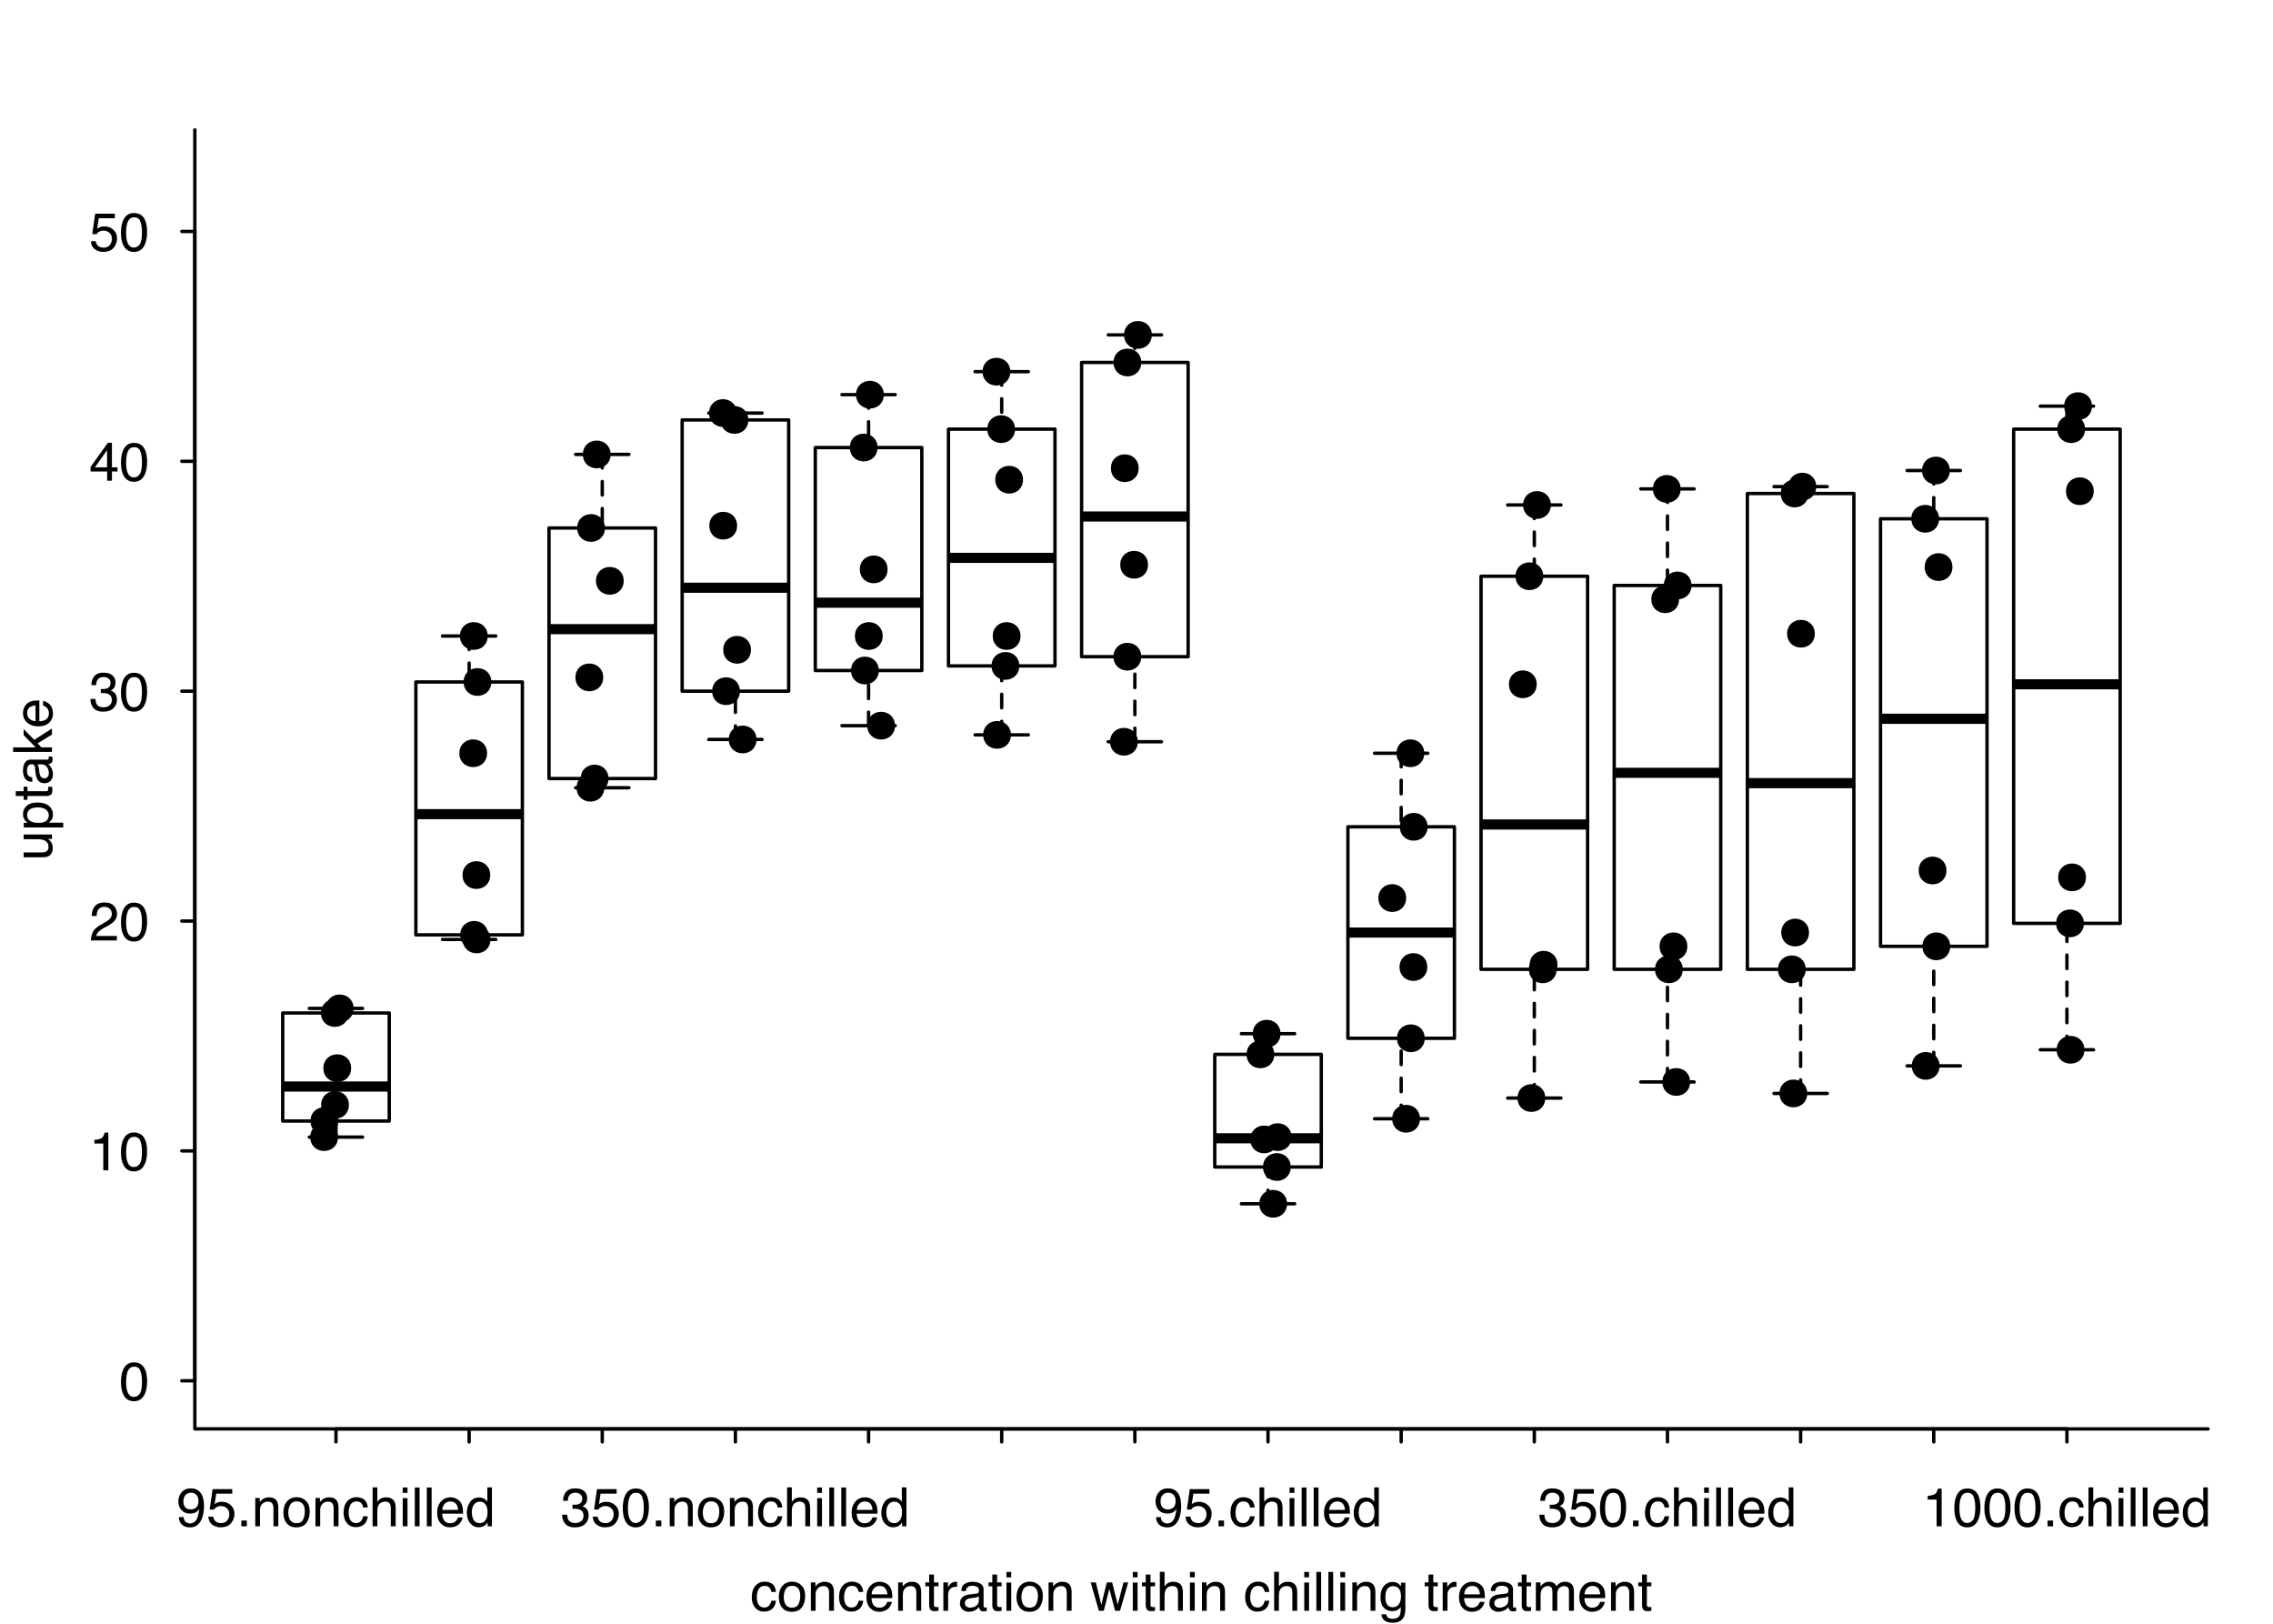 <svg xmlns="http://www.w3.org/2000/svg" xmlns:xlink="http://www.w3.org/1999/xlink" width="672" height="480" viewBox="0 0 504 360"><defs><symbol overflow="visible" id="glyph0-0"><path d="M.39 0v-8.61h6.83V0zm5.75-1.078V-7.53H1.47v6.452z"/></symbol><symbol overflow="visible" id="glyph0-1"><path d="M1.594-2.03c.03.585.254.983.672 1.202.218.125.46.187.734.187.5 0 .926-.208 1.28-.626.353-.425.61-1.28.767-2.562-.242.367-.53.625-.875.78-.344.15-.72.22-1.125.22-.805 0-1.445-.25-1.922-.75-.47-.508-.703-1.16-.703-1.953 0-.76.234-1.427.703-2 .47-.583 1.156-.876 2.063-.876 1.218 0 2.062.554 2.53 1.656.25.605.376 1.36.376 2.266 0 1.03-.153 1.945-.453 2.734C5.13-.426 4.26.234 3.03.234 2.22.234 1.6.02 1.173-.406c-.43-.438-.64-.977-.64-1.625zm1.593-1.72a1.81 1.81 0 0 0 1.157-.406c.343-.282.515-.766.515-1.453 0-.613-.157-1.07-.47-1.374-.312-.3-.71-.454-1.187-.454-.512 0-.918.172-1.22.516-.303.344-.452.81-.452 1.39 0 .544.13.977.392 1.298.27.324.69.484 1.266.484z"/></symbol><symbol overflow="visible" id="glyph0-2"><path d="M1.484-2.14c.07.605.352 1.023.844 1.25.25.117.535.17.86.17.624 0 1.085-.194 1.39-.593.3-.394.453-.835.453-1.328 0-.583-.182-1.036-.546-1.36a1.85 1.85 0 0 0-1.28-.484c-.368 0-.68.074-.938.218-.262.137-.48.329-.657.58l-.923-.048.64-4.516h4.36v1.016H2.126l-.36 2.328c.196-.145.383-.254.563-.328a2.887 2.887 0 0 1 1.078-.188c.77 0 1.422.25 1.953.75.538.492.812 1.117.812 1.875 0 .793-.25 1.496-.75 2.11C4.93-.083 4.148.22 3.078.22a3.02 3.02 0 0 1-1.812-.58C.742-.74.453-1.335.39-2.14z"/></symbol><symbol overflow="visible" id="glyph0-3"><path d="M1.03-1.28h1.22V0H1.03z"/></symbol><symbol overflow="visible" id="glyph0-4"><path d="M.78-6.28h1v.89c.29-.364.603-.626.94-.782.33-.164.702-.25 1.108-.25.883 0 1.485.313 1.797.938.176.343.266.828.266 1.453V0H4.814v-3.953c0-.383-.06-.692-.172-.922-.187-.395-.527-.594-1.015-.594-.25 0-.453.03-.61.08a1.577 1.577 0 0 0-.765.515 1.52 1.52 0 0 0-.344.64c-.054.22-.078.54-.078.954V0H.78zm2.47-.142z"/></symbol><symbol overflow="visible" id="glyph0-5"><path d="M3.266-.688c.695 0 1.175-.257 1.437-.78.258-.532.39-1.118.39-1.766 0-.594-.093-1.07-.28-1.438-.305-.57-.813-.86-1.532-.86-.647 0-1.116.247-1.405.735-.293.492-.438 1.086-.438 1.78 0 .67.145 1.228.438 1.673.29.438.754.657 1.39.657zm.046-5.765c.8 0 1.477.273 2.032.812.562.53.843 1.324.843 2.374 0 1.012-.246 1.852-.734 2.516-.492.656-1.25.984-2.28.984-.868 0-1.556-.29-2.064-.875C.597-1.235.343-2.02.343-3c0-1.05.265-1.89.797-2.516.54-.625 1.266-.937 2.173-.937zm-.046.03z"/></symbol><symbol overflow="visible" id="glyph0-6"><path d="M3.188-6.453c.707 0 1.28.172 1.718.516.446.343.72.933.813 1.765H4.687c-.063-.383-.204-.703-.422-.953-.22-.258-.58-.39-1.079-.39-.667 0-1.148.327-1.437.984-.188.428-.28.952-.28 1.577s.128 1.156.39 1.594c.27.43.69.64 1.265.64.438 0 .78-.132 1.03-.405.26-.27.44-.633.532-1.094H5.72c-.118.837-.407 1.447-.876 1.83-.47.386-1.07.578-1.797.578-.824 0-1.48-.3-1.97-.907-.49-.6-.733-1.35-.733-2.25 0-1.1.265-1.956.797-2.56.54-.615 1.223-.923 2.048-.923zm-.157.03z"/></symbol><symbol overflow="visible" id="glyph0-7"><path d="M.78-8.64H1.83v3.218c.25-.32.473-.547.672-.672.344-.218.77-.328 1.28-.328.908 0 1.52.32 1.845.953.176.345.266.825.266 1.44V0H4.814v-3.953c0-.457-.063-.797-.188-1.016-.188-.343-.547-.514-1.078-.514-.438 0-.836.152-1.188.453-.356.303-.532.87-.532 1.702V0H.78z"/></symbol><symbol overflow="visible" id="glyph0-8"><path d="M.78-6.25h1.064V0H.78zm0-2.36h1.064v1.204H.78z"/></symbol><symbol overflow="visible" id="glyph0-9"><path d="M.797-8.61H1.86V0H.796z"/></symbol><symbol overflow="visible" id="glyph0-10"><path d="M3.39-6.422c.446 0 .88.106 1.297.313.415.212.735.48.954.813.208.324.348.695.423 1.11.062.292.093.757.093 1.39h-4.61c.02.637.173 1.15.454 1.53.28.388.72.58 1.313.58.55 0 .988-.18 1.312-.547.188-.207.32-.454.406-.735h1.032c-.023.232-.11.486-.265.767A3.15 3.15 0 0 1 5.28-.5 2.46 2.46 0 0 1 4.08.125c-.25.063-.54.094-.86.094-.78 0-1.445-.282-1.984-.845-.543-.57-.812-1.367-.812-2.39 0-1.008.27-1.83.812-2.454.55-.632 1.27-.952 2.157-.952zm1.672 2.78c-.042-.456-.14-.82-.296-1.092-.282-.508-.762-.766-1.438-.766-.492 0-.902.18-1.234.53-.324.345-.496.79-.516 1.33zm-1.78-2.78z"/></symbol><symbol overflow="visible" id="glyph0-11"><path d="M1.438-3.063c0 .668.14 1.23.42 1.688.29.45.75.672 1.376.672.49 0 .89-.207 1.204-.625.32-.414.484-1.02.484-1.813 0-.79-.168-1.376-.5-1.75-.324-.383-.72-.58-1.188-.58-.53 0-.964.204-1.296.61-.336.407-.5 1.008-.5 1.798zM3.03-6.39c.478 0 .88.105 1.204.312.188.117.4.32.64.61v-3.173h1.017V0H4.94v-.875c-.243.387-.532.668-.875.844-.336.163-.72.25-1.157.25-.7 0-1.304-.29-1.812-.876C.582-1.25.328-2.03.328-3c0-.914.234-1.707.703-2.375.47-.676 1.134-1.016 2-1.016z"/></symbol><symbol overflow="visible" id="glyph0-12"><path d="M3.125.234c-1 0-1.727-.27-2.172-.812-.45-.55-.672-1.22-.672-2h1.11c.04.543.14.937.298 1.187.28.437.773.656 1.484.656.562 0 1.008-.145 1.344-.438.332-.3.5-.687.5-1.156 0-.57-.18-.973-.532-1.203-.355-.24-.843-.36-1.468-.36-.075 0-.15.007-.22.015H2.58v-.938c.113.024.207.032.28.032h.236c.394 0 .72-.064.97-.19.444-.218.67-.608.67-1.17 0-.415-.152-.735-.453-.954a1.64 1.64 0 0 0-1.03-.343c-.7 0-1.184.234-1.453.703-.15.25-.23.617-.25 1.093H.5c0-.626.125-1.157.375-1.594.426-.782 1.18-1.172 2.266-1.172.852 0 1.516.195 1.985.578.47.375.703.93.703 1.656 0 .512-.137.93-.406 1.25-.18.2-.402.356-.672.47.438.124.78.358 1.03.702s.376.766.376 1.266c0 .804-.265 1.46-.797 1.968-.524.5-1.266.75-2.235.75z"/></symbol><symbol overflow="visible" id="glyph0-13"><path d="M3.25-8.39c1.082 0 1.867.45 2.36 1.343.374.688.562 1.637.562 2.844 0 1.137-.172 2.078-.516 2.828C5.164-.3 4.36.235 3.234.235c-1 0-1.75-.438-2.25-1.313C.578-1.816.374-2.8.374-4.03c0-.947.126-1.767.376-2.454.457-1.27 1.29-1.907 2.5-1.907zM3.234-.735c.55 0 .99-.24 1.313-.72.32-.487.484-1.394.484-2.718 0-.945-.12-1.726-.358-2.344-.23-.613-.684-.92-1.36-.92-.624-.002-1.085.29-1.374.873-.282.586-.422 1.446-.422 2.58 0 .854.093 1.542.28 2.06.282.794.76 1.19 1.438 1.19z"/></symbol><symbol overflow="visible" id="glyph0-14"><path d="M1.156-5.938v-.812c.758-.07 1.285-.195 1.578-.375.3-.176.532-.586.688-1.234h.828V0H3.125v-5.938z"/></symbol><symbol overflow="visible" id="glyph0-15"><path d="M.375 0c.04-.72.19-1.344.453-1.875.258-.54.766-1.03 1.516-1.47L3.47-4c.5-.29.85-.54 1.06-.75.322-.32.486-.69.486-1.11 0-.488-.153-.874-.454-1.156-.292-.29-.68-.437-1.156-.437-.73 0-1.23.273-1.5.812-.156.304-.242.71-.25 1.218H.578c.008-.726.145-1.32.406-1.78.457-.814 1.266-1.22 2.422-1.22.957 0 1.656.262 2.094.78.445.525.672 1.103.672 1.736 0 .668-.234 1.242-.703 1.718-.275.282-.763.622-1.47 1.016l-.813.438a5.12 5.12 0 0 0-.89.61c-.4.335-.65.71-.75 1.124H6.14v1z"/></symbol><symbol overflow="visible" id="glyph0-16"><path d="M3.97-2.97v-3.81L1.28-2.97zM3.983 0v-2.047H.313v-1.03l3.843-5.345h.89v5.453h1.235v.923H5.048V0z"/></symbol><symbol overflow="visible" id="glyph0-17"><path d="M.984-8.03h1.063v1.75h1v.858h-1v4.11c0 .218.078.367.234.437.072.043.208.063.408.063h.156a1.59 1.59 0 0 1 .203-.016V0a2.21 2.21 0 0 1-.375.063c-.125.02-.266.03-.422.03-.492 0-.824-.124-1-.374-.18-.25-.266-.58-.266-.986v-4.156H.14v-.86h.844z"/></symbol><symbol overflow="visible" id="glyph0-18"><path d="M.797-6.28h1.015v1.093c.07-.22.27-.477.594-.782.32-.3.692-.452 1.11-.452.02 0 .05.008.093.016.05 0 .132.008.25.015v1.11c-.063-.01-.122-.017-.172-.017h-.172c-.532 0-.946.172-1.235.516a1.77 1.77 0 0 0-.42 1.17V0H.796z"/></symbol><symbol overflow="visible" id="glyph0-19"><path d="M1.578-1.672c0 .305.11.543.328.72.227.18.492.264.797.264.375 0 .735-.082 1.078-.25.595-.29.892-.757.892-1.406v-.844a2.78 2.78 0 0 1-.516.204c-.2.054-.398.09-.593.11l-.626.077c-.386.055-.68.137-.874.25-.325.18-.485.47-.485.875zM4.14-3.797c.24-.03.4-.133.485-.312.04-.093.063-.226.063-.406 0-.35-.133-.61-.39-.765-.25-.165-.61-.25-1.08-.25-.554 0-.945.147-1.17.436-.138.168-.228.414-.267.735H.798c.02-.77.27-1.304.75-1.61.488-.3 1.05-.452 1.687-.452.74 0 1.336.14 1.797.422.458.28.69.72.69 1.313v3.61c0 .104.018.194.06.264.052.063.15.094.298.094h.14c.063-.007.13-.018.204-.03v.78c-.168.04-.297.068-.39.08-.087.02-.2.03-.345.03-.367 0-.625-.132-.78-.39-.095-.133-.157-.328-.188-.578-.22.28-.532.527-.94.734A2.805 2.805 0 0 1 2.47.22c-.587 0-1.064-.18-1.44-.532C.665-.664.485-1.11.485-1.643c0-.58.18-1.034.547-1.358.365-.32.837-.52 1.423-.594zm-.874-2.625z"/></symbol><symbol overflow="visible" id="glyph0-21"><path d="M1.266-6.28L2.47-1.33 3.686-6.28h1.188L6.11-1.36l1.28-4.92H8.44L6.625 0H5.53L4.25-4.86 3.016 0H1.922L.11-6.28z"/></symbol><symbol overflow="visible" id="glyph0-22"><path d="M2.984-6.39c.5 0 .93.12 1.297.36.197.147.4.35.61.608v-.797h.97v5.704c0 .8-.118 1.43-.344 1.89-.438.853-1.266 1.282-2.485 1.282-.678 0-1.245-.152-1.702-.453-.46-.305-.72-.777-.78-1.422h1.077c.05.282.148.5.297.657.238.227.613.344 1.125.344.812 0 1.344-.288 1.594-.858.145-.336.212-.93.204-1.797a2.03 2.03 0 0 1-.766.72C3.785 0 3.395.077 2.906.077c-.68 0-1.273-.238-1.78-.72C.612-1.128.358-1.93.358-3.046c0-1.05.253-1.867.765-2.453.52-.594 1.14-.89 1.86-.89zM4.89-3.173c0-.77-.163-1.344-.484-1.72a1.544 1.544 0 0 0-1.218-.56c-.75 0-1.262.35-1.532 1.046-.148.367-.218.85-.218 1.453 0 .71.14 1.25.42 1.625.29.367.68.547 1.173.547.76 0 1.29-.345 1.595-1.032.176-.383.266-.836.266-1.36zm-1.78-3.25z"/></symbol><symbol overflow="visible" id="glyph0-23"><path d="M.78-6.28h1.032v.89c.25-.3.477-.524.688-.673.344-.238.738-.36 1.188-.36.5 0 .898.126 1.203.376.165.137.32.344.47.625.226-.344.5-.594.812-.75.32-.164.68-.25 1.078-.25.844 0 1.414.31 1.72.922.163.324.25.766.25 1.328V0H8.124v-4.36c0-.413-.105-.702-.313-.86a1.248 1.248 0 0 0-.765-.233c-.418 0-.777.14-1.078.422-.294.272-.44.73-.44 1.374V0H4.454v-4.094c0-.426-.055-.738-.156-.937-.156-.29-.453-.44-.89-.44-.4 0-.762.157-1.095.47-.324.305-.484.86-.484 1.672V0H.78z"/></symbol><symbol overflow="visible" id="glyph1-0"><path d="M0-.39h-8.61v-6.83H0zm-1.078-5.75H-7.53v4.67h6.452z"/></symbol><symbol overflow="visible" id="glyph1-1"><path d="M-6.28-1.828h4.17c.325 0 .587-.05.782-.156.375-.188.562-.536.562-1.047 0-.728-.328-1.228-.984-1.5-.352-.146-.832-.22-1.438-.22H-6.28v-1.047H0v.984h-.922c.242.137.438.305.594.5.332.407.5.9.5 1.47 0 .898-.3 1.507-.906 1.827-.313.18-.74.266-1.282.266H-6.28zm-.142-1.453z"/></symbol><symbol overflow="visible" id="glyph1-2"><path d="M-.703-3.422c0-.488-.207-.894-.625-1.22-.414-.33-1.03-.5-1.844-.5-.5 0-.93.076-1.297.22-.686.274-1.03.774-1.03 1.5 0 .73.367 1.23 1.094 1.5.386.15.883.22 1.484.22.492 0 .902-.07 1.235-.22.656-.27.984-.77.984-1.5zM-6.25-.687V-1.72h.828c-.28-.206-.5-.436-.656-.686-.227-.352-.344-.77-.344-1.25 0-.72.274-1.32.813-1.813.544-.5 1.32-.75 2.33-.75 1.374 0 2.354.36 2.936 1.08.375.45.563.976.563 1.577 0 .47-.107.868-.314 1.188-.125.188-.328.398-.61.625H2.5v1.063z"/></symbol><symbol overflow="visible" id="glyph1-3"><path d="M-8.03-.984v-1.063h1.75v-1h.858v1h4.11c.218 0 .367-.078.437-.234.043-.072.063-.208.063-.408v-.156a1.59 1.59 0 0 1-.016-.203H0c.03.117.05.242.063.375.02.125.03.266.03.422 0 .492-.124.824-.374 1-.25.18-.58.266-.986.266h-4.156v.843h-.86v-.844z"/></symbol><symbol overflow="visible" id="glyph1-4"><path d="M-1.672-1.578c.305 0 .543-.11.72-.328a1.24 1.24 0 0 0 .264-.797c0-.375-.082-.735-.25-1.078-.29-.595-.757-.892-1.406-.892h-.844c.075.137.14.31.204.516.054.2.09.398.11.593l.077.626c.055.386.137.68.25.874.18.325.47.485.875.485zM-3.797-4.14c-.03-.24-.133-.4-.312-.485a1.077 1.077 0 0 0-.406-.063c-.35 0-.61.133-.765.39-.165.25-.25.61-.25 1.08 0 .554.147.945.436 1.17.168.138.414.228.735.267v.983c-.77-.02-1.304-.27-1.61-.75-.3-.488-.452-1.05-.452-1.687 0-.74.14-1.336.422-1.797.28-.458.72-.69 1.313-.69h3.61c.104 0 .194-.018.264-.06.063-.052.094-.15.094-.298v-.14c-.007-.063-.018-.13-.03-.204h.78c.04.168.068.297.08.39.02.087.03.2.03.345 0 .367-.132.625-.39.78-.133.095-.328.157-.578.188.28.22.527.532.734.94.207.397.313.835.313 1.31 0 .587-.18 1.064-.532 1.44-.352.366-.797.546-1.33.546-.58 0-1.034-.18-1.358-.547-.32-.365-.52-.837-.594-1.423zm-2.625.874z"/></symbol><symbol overflow="visible" id="glyph1-5"><path d="M-8.61-.75v-1.016h5L-6.28-4.47v-1.343l2.358 2.39L0-5.952v1.344l-3.172 1.954.813.89H0V-.75z"/></symbol><symbol overflow="visible" id="glyph1-6"><path d="M-6.422-3.39c0-.446.106-.88.313-1.297.212-.415.48-.735.813-.954a3.036 3.036 0 0 1 1.11-.423c.292-.062.757-.093 1.39-.093v4.61c.637-.02 1.15-.173 1.53-.454.388-.28.58-.72.58-1.313 0-.55-.18-.988-.547-1.312a1.904 1.904 0 0 0-.735-.406v-1.032c.232.023.486.11.767.265.28.156.516.328.703.516.313.323.52.725.625 1.202.063.25.094.54.094.86 0 .78-.282 1.445-.845 1.984-.57.543-1.367.812-2.39.812-1.008 0-1.83-.27-2.454-.812-.632-.55-.952-1.27-.952-2.157zm2.78-1.672c-.456.042-.82.14-1.092.296-.508.282-.766.762-.766 1.438 0 .492.18.902.53 1.234.345.324.79.496 1.33.516zm-2.78 1.78z"/></symbol></defs><g id="surface36"><path fill="#fff" d="M0 0h504v360H0z"/><path d="M62.688 240.898h23.617" fill="none" stroke-width="2.25" stroke-linejoin="round" stroke="#000" stroke-miterlimit="10"/><path d="M74.496 252.113v-3.57M74.496 223.574v1.016" fill="none" stroke-width=".75" stroke-linecap="round" stroke-linejoin="round" stroke="#000" stroke-dasharray="3,3" stroke-miterlimit="10"/><path d="M68.59 252.113h11.808M68.59 223.574h11.808M62.688 248.543h23.617V224.59H62.687v23.953" fill="none" stroke-width=".75" stroke-linecap="round" stroke-linejoin="round" stroke="#000" stroke-miterlimit="10"/><path d="M92.21 180.508h23.618" fill="none" stroke-width="2.25" stroke-linejoin="round" stroke="#000" stroke-miterlimit="10"/><path d="M104.02 208.285v-1.02M104.02 141.012v10.19" fill="none" stroke-width=".75" stroke-linecap="round" stroke-linejoin="round" stroke="#000" stroke-dasharray="3,3" stroke-miterlimit="10"/><path d="M98.113 208.285h11.81M98.113 141.012h11.81M92.21 207.266h23.618v-56.063H92.21v56.063" fill="none" stroke-width=".75" stroke-linecap="round" stroke-linejoin="round" stroke="#000" stroke-miterlimit="10"/><path d="M121.734 139.484h23.618" fill="none" stroke-width="2.25" stroke-linejoin="round" stroke="#000" stroke-miterlimit="10"/><path d="M133.543 174.648v-2.04M133.543 100.75v16.31" fill="none" stroke-width=".75" stroke-linecap="round" stroke-linejoin="round" stroke="#000" stroke-dasharray="3,3" stroke-miterlimit="10"/><path d="M127.637 174.648h11.812M127.637 100.75h11.812M121.734 172.61h23.618v-55.55h-23.618v55.55" fill="none" stroke-width=".75" stroke-linecap="round" stroke-linejoin="round" stroke="#000" stroke-miterlimit="10"/><path d="M151.258 130.31h23.617" fill="none" stroke-width="2.25" stroke-linejoin="round" stroke="#000" stroke-miterlimit="10"/><path d="M163.066 163.945v-10.703M163.066 91.578v1.527" fill="none" stroke-width=".75" stroke-linecap="round" stroke-linejoin="round" stroke="#000" stroke-dasharray="3,3" stroke-miterlimit="10"/><path d="M157.16 163.945h11.813M157.16 91.578h11.813M151.258 153.242h23.617V93.105h-23.617v60.137" fill="none" stroke-width=".75" stroke-linecap="round" stroke-linejoin="round" stroke="#000" stroke-miterlimit="10"/><path d="M180.78 133.62H204.4" fill="none" stroke-width="2.25" stroke-linejoin="round" stroke="#000" stroke-miterlimit="10"/><path d="M192.59 160.887v-12.23M192.59 87.5v11.723" fill="none" stroke-width=".75" stroke-linecap="round" stroke-linejoin="round" stroke="#000" stroke-dasharray="3,3" stroke-miterlimit="10"/><path d="M186.688 160.887h11.808M186.688 87.5h11.808M180.78 148.656H204.4V99.223H180.78v49.433" fill="none" stroke-width=".75" stroke-linecap="round" stroke-linejoin="round" stroke="#000" stroke-miterlimit="10"/><path d="M210.305 123.684h23.617" fill="none" stroke-width="2.25" stroke-linejoin="round" stroke="#000" stroke-miterlimit="10"/><path d="M222.113 162.926v-15.29M222.113 82.402v12.743" fill="none" stroke-width=".75" stroke-linecap="round" stroke-linejoin="round" stroke="#000" stroke-dasharray="3,3" stroke-miterlimit="10"/><path d="M216.21 162.926h11.81M216.21 82.402h11.81M210.305 147.637h23.617V95.145h-23.617v52.492" fill="none" stroke-width=".75" stroke-linecap="round" stroke-linejoin="round" stroke="#000" stroke-miterlimit="10"/><path d="M239.828 114.512h23.62" fill="none" stroke-width="2.25" stroke-linejoin="round" stroke="#000" stroke-miterlimit="10"/><path d="M251.637 164.453v-18.855M251.637 74.25v6.113" fill="none" stroke-width=".75" stroke-linecap="round" stroke-linejoin="round" stroke="#000" stroke-dasharray="3,3" stroke-miterlimit="10"/><path d="M245.734 164.453h11.81M245.734 74.25h11.81M239.828 145.598h23.62V80.363h-23.62v65.235" fill="none" stroke-width=".75" stroke-linecap="round" stroke-linejoin="round" stroke="#000" stroke-miterlimit="10"/><path d="M269.352 252.367h23.62" fill="none" stroke-width="2.25" stroke-linejoin="round" stroke="#000" stroke-miterlimit="10"/><path d="M281.16 266.89v-8.152M281.16 229.18v4.586" fill="none" stroke-width=".75" stroke-linecap="round" stroke-linejoin="round" stroke="#000" stroke-dasharray="3,3" stroke-miterlimit="10"/><path d="M275.258 266.89h11.808M275.258 229.18h11.808M269.352 258.738h23.62v-24.972h-23.62v24.972" fill="none" stroke-width=".75" stroke-linecap="round" stroke-linejoin="round" stroke="#000" stroke-miterlimit="10"/><path d="M298.875 206.754h23.62" fill="none" stroke-width="2.25" stroke-linejoin="round" stroke="#000" stroke-miterlimit="10"/><path d="M310.688 248.035V230.2M310.688 167.004v16.31" fill="none" stroke-width=".75" stroke-linecap="round" stroke-linejoin="round" stroke="#000" stroke-dasharray="3,3" stroke-miterlimit="10"/><path d="M304.78 248.035h11.81M304.78 167.004h11.81M298.875 230.2h23.62v-46.887h-23.62V230.2" fill="none" stroke-width=".75" stroke-linecap="round" stroke-linejoin="round" stroke="#000" stroke-miterlimit="10"/><path d="M328.398 182.8h23.622" fill="none" stroke-width="2.25" stroke-linejoin="round" stroke="#000" stroke-miterlimit="10"/><path d="M340.21 243.45v-28.54M340.21 111.96v15.802" fill="none" stroke-width=".75" stroke-linecap="round" stroke-linejoin="round" stroke="#000" stroke-dasharray="3,3" stroke-miterlimit="10"/><path d="M334.305 243.45h11.808M334.305 111.96h11.808M328.398 214.91h23.622v-87.148h-23.622v87.148" fill="none" stroke-width=".75" stroke-linecap="round" stroke-linejoin="round" stroke="#000" stroke-miterlimit="10"/><path d="M357.922 171.336h23.62" fill="none" stroke-width="2.25" stroke-linejoin="round" stroke="#000" stroke-miterlimit="10"/><path d="M369.734 239.88v-24.97M369.734 108.395V129.8" fill="none" stroke-width=".75" stroke-linecap="round" stroke-linejoin="round" stroke="#000" stroke-dasharray="3,3" stroke-miterlimit="10"/><path d="M363.828 239.88h11.81M363.828 108.395h11.81M357.922 214.91h23.62V129.8h-23.62v85.11" fill="none" stroke-width=".75" stroke-linecap="round" stroke-linejoin="round" stroke="#000" stroke-miterlimit="10"/><path d="M387.45 173.63h23.616" fill="none" stroke-width="2.25" stroke-linejoin="round" stroke="#000" stroke-miterlimit="10"/><path d="M399.258 242.43v-27.52M399.258 107.887v1.527" fill="none" stroke-width=".75" stroke-linecap="round" stroke-linejoin="round" stroke="#000" stroke-dasharray="3,3" stroke-miterlimit="10"/><path d="M393.352 242.43h11.808M393.352 107.887h11.808M387.45 214.91h23.616V109.414H387.45V214.91" fill="none" stroke-width=".75" stroke-linecap="round" stroke-linejoin="round" stroke="#000" stroke-miterlimit="10"/><path d="M416.973 159.36h23.617" fill="none" stroke-width="2.25" stroke-linejoin="round" stroke="#000" stroke-miterlimit="10"/><path d="M428.78 236.313v-26.5M428.78 104.316v10.704" fill="none" stroke-width=".75" stroke-linecap="round" stroke-linejoin="round" stroke="#000" stroke-dasharray="3,3" stroke-miterlimit="10"/><path d="M422.875 236.313h11.813M422.875 104.316h11.813M416.973 209.813h23.617V115.02h-23.617v94.793" fill="none" stroke-width=".75" stroke-linecap="round" stroke-linejoin="round" stroke="#000" stroke-miterlimit="10"/><path d="M446.496 151.715h23.617" fill="none" stroke-width="2.25" stroke-linejoin="round" stroke="#000" stroke-miterlimit="10"/><path d="M458.305 232.746v-28.03M458.305 90.047v5.098" fill="none" stroke-width=".75" stroke-linecap="round" stroke-linejoin="round" stroke="#000" stroke-dasharray="3,3" stroke-miterlimit="10"/><path d="M452.398 232.746h11.813M452.398 90.047h11.813M446.496 204.715h23.617V95.145h-23.617v109.57M74.496 316.8h383.81M74.496 316.8v2.88M104.02 316.8v2.88M133.543 316.8v2.88M163.066 316.8v2.88M192.59 316.8v2.88M222.113 316.8v2.88M251.637 316.8v2.88M281.16 316.8v2.88M310.688 316.8v2.88M340.21 316.8v2.88M369.734 316.8v2.88M399.258 316.8v2.88M428.78 316.8v2.88M458.305 316.8v2.88" fill="none" stroke-width=".75" stroke-linecap="round" stroke-linejoin="round" stroke="#000" stroke-miterlimit="10"/><use xlink:href="#glyph0-1" x="39.137" y="338.398"/><use xlink:href="#glyph0-2" x="45.811" y="338.398"/><use xlink:href="#glyph0-3" x="52.484" y="338.398"/><use xlink:href="#glyph0-4" x="55.818" y="338.398"/><use xlink:href="#glyph0-5" x="62.492" y="338.398"/><use xlink:href="#glyph0-4" x="69.166" y="338.398"/><use xlink:href="#glyph0-6" x="75.84" y="338.398"/><use xlink:href="#glyph0-7" x="81.84" y="338.398"/><use xlink:href="#glyph0-8" x="88.514" y="338.398"/><use xlink:href="#glyph0-9" x="91.18" y="338.398"/><use xlink:href="#glyph0-9" x="93.846" y="338.398"/><use xlink:href="#glyph0-10" x="96.512" y="338.398"/><use xlink:href="#glyph0-11" x="103.186" y="338.398"/><use xlink:href="#glyph0-12" x="124.367" y="338.398"/><use xlink:href="#glyph0-2" x="131.041" y="338.398"/><use xlink:href="#glyph0-13" x="137.715" y="338.398"/><use xlink:href="#glyph0-3" x="144.389" y="338.398"/><use xlink:href="#glyph0-4" x="147.723" y="338.398"/><use xlink:href="#glyph0-5" x="154.396" y="338.398"/><use xlink:href="#glyph0-4" x="161.07" y="338.398"/><use xlink:href="#glyph0-6" x="167.744" y="338.398"/><use xlink:href="#glyph0-7" x="173.744" y="338.398"/><use xlink:href="#glyph0-8" x="180.418" y="338.398"/><use xlink:href="#glyph0-9" x="183.084" y="338.398"/><use xlink:href="#glyph0-9" x="185.75" y="338.398"/><use xlink:href="#glyph0-10" x="188.416" y="338.398"/><use xlink:href="#glyph0-11" x="195.09" y="338.398"/><use xlink:href="#glyph0-1" x="255.809" y="338.398"/><use xlink:href="#glyph0-2" x="262.482" y="338.398"/><use xlink:href="#glyph0-3" x="269.156" y="338.398"/><use xlink:href="#glyph0-6" x="272.49" y="338.398"/><use xlink:href="#glyph0-7" x="278.49" y="338.398"/><use xlink:href="#glyph0-8" x="285.164" y="338.398"/><use xlink:href="#glyph0-9" x="287.83" y="338.398"/><use xlink:href="#glyph0-9" x="290.496" y="338.398"/><use xlink:href="#glyph0-10" x="293.162" y="338.398"/><use xlink:href="#glyph0-11" x="299.836" y="338.398"/><use xlink:href="#glyph0-12" x="341.047" y="338.398"/><use xlink:href="#glyph0-2" x="347.721" y="338.398"/><use xlink:href="#glyph0-13" x="354.395" y="338.398"/><use xlink:href="#glyph0-3" x="361.068" y="338.398"/><use xlink:href="#glyph0-6" x="364.402" y="338.398"/><use xlink:href="#glyph0-7" x="370.402" y="338.398"/><use xlink:href="#glyph0-8" x="377.076" y="338.398"/><use xlink:href="#glyph0-9" x="379.742" y="338.398"/><use xlink:href="#glyph0-9" x="382.408" y="338.398"/><use xlink:href="#glyph0-10" x="385.074" y="338.398"/><use xlink:href="#glyph0-11" x="391.748" y="338.398"/><use xlink:href="#glyph0-14" x="426.281" y="338.398"/><use xlink:href="#glyph0-13" x="432.955" y="338.398"/><use xlink:href="#glyph0-13" x="439.629" y="338.398"/><use xlink:href="#glyph0-13" x="446.303" y="338.398"/><use xlink:href="#glyph0-3" x="452.977" y="338.398"/><use xlink:href="#glyph0-6" x="456.311" y="338.398"/><use xlink:href="#glyph0-7" x="462.311" y="338.398"/><use xlink:href="#glyph0-8" x="468.984" y="338.398"/><use xlink:href="#glyph0-9" x="471.65" y="338.398"/><use xlink:href="#glyph0-9" x="474.316" y="338.398"/><use xlink:href="#glyph0-10" x="476.982" y="338.398"/><use xlink:href="#glyph0-11" x="483.656" y="338.398"/><path d="M43.2 306.133V51.316M43.2 306.133h-2.88M43.2 255.168h-2.88M43.2 204.207h-2.88M43.2 153.242h-2.88M43.2 102.277h-2.88M43.2 51.316h-2.88" fill="none" stroke-width=".75" stroke-linecap="round" stroke-linejoin="round" stroke="#000" stroke-miterlimit="10"/><use xlink:href="#glyph0-13" x="26.449" y="310.438"/><use xlink:href="#glyph0-14" x="19.773" y="259.473"/><use xlink:href="#glyph0-13" x="26.447" y="259.473"/><use xlink:href="#glyph0-15" x="19.773" y="208.512"/><use xlink:href="#glyph0-13" x="26.447" y="208.512"/><use xlink:href="#glyph0-12" x="19.773" y="157.547"/><use xlink:href="#glyph0-13" x="26.447" y="157.547"/><use xlink:href="#glyph0-16" x="19.773" y="106.582"/><use xlink:href="#glyph0-13" x="26.447" y="106.582"/><use xlink:href="#glyph0-2" x="19.773" y="55.621"/><use xlink:href="#glyph0-13" x="26.447" y="55.621"/><use xlink:href="#glyph0-6" x="166.348" y="357.121"/><use xlink:href="#glyph0-5" x="172.348" y="357.121"/><use xlink:href="#glyph0-4" x="179.021" y="357.121"/><use xlink:href="#glyph0-6" x="185.695" y="357.121"/><use xlink:href="#glyph0-10" x="191.695" y="357.121"/><use xlink:href="#glyph0-4" x="198.369" y="357.121"/><use xlink:href="#glyph0-17" x="205.043" y="357.121"/><use xlink:href="#glyph0-18" x="208.377" y="357.121"/><use xlink:href="#glyph0-19" x="212.373" y="357.121"/><use xlink:href="#glyph0-17" x="219.047" y="357.121"/><use xlink:href="#glyph0-8" x="222.381" y="357.121"/><use xlink:href="#glyph0-5" x="225.047" y="357.121"/><use xlink:href="#glyph0-4" x="231.721" y="357.121"/><use xlink:href="#glyph0-20" x="238.395" y="357.121"/><use xlink:href="#glyph0-21" x="241.729" y="357.121"/><use xlink:href="#glyph0-8" x="250.395" y="357.121"/><use xlink:href="#glyph0-17" x="253.061" y="357.121"/><use xlink:href="#glyph0-7" x="256.395" y="357.121"/><use xlink:href="#glyph0-8" x="263.068" y="357.121"/><use xlink:href="#glyph0-4" x="265.734" y="357.121"/><use xlink:href="#glyph0-20" x="272.408" y="357.121"/><use xlink:href="#glyph0-6" x="275.742" y="357.121"/><use xlink:href="#glyph0-7" x="281.742" y="357.121"/><use xlink:href="#glyph0-8" x="288.416" y="357.121"/><use xlink:href="#glyph0-9" x="291.082" y="357.121"/><use xlink:href="#glyph0-9" x="293.748" y="357.121"/><use xlink:href="#glyph0-8" x="296.414" y="357.121"/><use xlink:href="#glyph0-4" x="299.08" y="357.121"/><use xlink:href="#glyph0-22" x="305.754" y="357.121"/><use xlink:href="#glyph0-20" x="312.428" y="357.121"/><use xlink:href="#glyph0-17" x="315.762" y="357.121"/><use xlink:href="#glyph0-18" x="319.096" y="357.121"/><use xlink:href="#glyph0-10" x="323.092" y="357.121"/><use xlink:href="#glyph0-19" x="329.766" y="357.121"/><use xlink:href="#glyph0-17" x="336.439" y="357.121"/><use xlink:href="#glyph0-23" x="339.773" y="357.121"/><use xlink:href="#glyph0-10" x="349.77" y="357.121"/><use xlink:href="#glyph0-4" x="356.443" y="357.121"/><use xlink:href="#glyph0-17" x="363.117" y="357.121"/><g><use xlink:href="#glyph1-1" x="11.52" y="190.816"/><use xlink:href="#glyph1-2" x="11.52" y="184.143"/><use xlink:href="#glyph1-3" x="11.52" y="177.469"/><use xlink:href="#glyph1-4" x="11.52" y="174.135"/><use xlink:href="#glyph1-5" x="11.52" y="167.461"/><use xlink:href="#glyph1-6" x="11.52" y="161.461"/></g><path d="M43.2 28.8v288H489.6" fill="none" stroke-width=".75" stroke-linecap="round" stroke-linejoin="round" stroke="#000" stroke-miterlimit="10"/><path d="M76.94 224.59c0 3.6-5.4 3.6-5.4 0 0-3.598 5.4-3.598 5.4 0M77.48 236.824c0 3.598-5.398 3.598-5.398 0 0-3.6 5.398-3.6 5.398 0" stroke-width=".75" stroke-linecap="round" stroke-linejoin="round" stroke="#000" stroke-miterlimit="10"/><path d="M78.023 223.574c0 3.598-5.402 3.598-5.402 0 0-3.6 5.403-3.6 5.403 0M74.57 252.113c0 3.598-5.398 3.598-5.398 0 0-3.6 5.398-3.6 5.398 0M76.984 244.977c0 3.6-5.402 3.6-5.402 0 0-3.598 5.402-3.598 5.402 0" stroke-width=".75" stroke-linecap="round" stroke-linejoin="round" stroke="#000" stroke-miterlimit="10"/><path d="M74.625 248.543c0 3.602-5.402 3.602-5.402 0 0-3.598 5.402-3.598 5.402 0M108.574 151.203c0 3.602-5.398 3.602-5.398 0 0-3.598 5.398-3.598 5.398 0M107.625 167.004c0 3.598-5.398 3.598-5.398 0 0-3.602 5.398-3.602 5.398 0M107.762 141.012c0 3.6-5.4 3.6-5.4 0 0-3.602 5.4-3.602 5.4 0M108.38 208.285c0 3.598-5.403 3.598-5.403 0 0-3.6 5.402-3.6 5.402 0M108.328 194.012c0 3.6-5.398 3.6-5.398 0 0-3.598 5.398-3.598 5.398 0" stroke-width=".75" stroke-linecap="round" stroke-linejoin="round" stroke="#000" stroke-miterlimit="10"/><path d="M107.832 207.266c0 3.597-5.398 3.597-5.398 0 0-3.602 5.398-3.602 5.398 0M137.922 128.78c0 3.6-5.4 3.6-5.4 0s5.4-3.6 5.4 0M133.758 117.06c0 3.6-5.403 3.6-5.403 0 0-3.603 5.403-3.603 5.403 0M135.016 100.75c0 3.602-5.4 3.602-5.4 0s5.4-3.602 5.4 0M134.543 172.61c0 3.597-5.402 3.597-5.402 0 0-3.602 5.403-3.602 5.403 0M133.375 150.184c0 3.6-5.402 3.6-5.402 0 0-3.598 5.402-3.598 5.402 0" stroke-width=".75" stroke-linecap="round" stroke-linejoin="round" stroke="#000" stroke-miterlimit="10"/><path d="M133.62 174.648c0 3.598-5.397 3.598-5.397 0 0-3.6 5.398-3.6 5.398 0M163.063 116.55c0 3.598-5.403 3.598-5.403 0 0-3.6 5.403-3.6 5.403 0M165.56 93.105c0 3.602-5.404 3.602-5.404 0 0-3.6 5.403-3.6 5.403 0" stroke-width=".75" stroke-linecap="round" stroke-linejoin="round" stroke="#000" stroke-miterlimit="10"/><path d="M163.008 91.578c0 3.598-5.403 3.598-5.403 0 0-3.6 5.403-3.6 5.403 0M163.688 153.242c0 3.602-5.4 3.602-5.4 0 0-3.597 5.4-3.597 5.4 0M166.14 144.07c0 3.598-5.398 3.598-5.398 0 0-3.6 5.4-3.6 5.4 0M167.37 163.945c0 3.602-5.397 3.602-5.397 0 0-3.6 5.398-3.6 5.398 0M196.426 126.23c0 3.602-5.4 3.602-5.4 0 0-3.597 5.4-3.597 5.4 0M194.207 99.223c0 3.597-5.398 3.597-5.398 0 0-3.602 5.397-3.602 5.397 0M195.59 87.5c0 3.602-5.403 3.602-5.403 0s5.403-3.602 5.403 0M194.484 148.656c0 3.602-5.402 3.602-5.402 0 0-3.6 5.402-3.6 5.402 0M195.344 141.012c0 3.6-5.403 3.6-5.403 0 0-3.602 5.404-3.602 5.404 0M198.074 160.887c0 3.6-5.402 3.6-5.402 0 0-3.598 5.402-3.598 5.402 0M226.46 106.355c0 3.602-5.398 3.602-5.398 0 0-3.597 5.4-3.597 5.4 0M224.695 95.145c0 3.6-5.402 3.6-5.402 0 0-3.602 5.402-3.602 5.402 0M223.645 82.402c0 3.602-5.4 3.602-5.4 0 0-3.597 5.4-3.597 5.4 0M225.906 141.012c0 3.6-5.402 3.6-5.402 0 0-3.602 5.402-3.602 5.402 0" stroke-width=".75" stroke-linecap="round" stroke-linejoin="round" stroke="#000" stroke-miterlimit="10"/><path d="M225.64 147.637c0 3.6-5.402 3.6-5.402 0 0-3.602 5.403-3.602 5.403 0M223.785 162.926c0 3.6-5.402 3.6-5.402 0 0-3.602 5.402-3.602 5.402 0M252.102 103.81c0 3.596-5.4 3.596-5.4 0 0-3.603 5.4-3.603 5.4 0M252.688 80.363c0 3.602-5.403 3.602-5.403 0 0-3.597 5.403-3.597 5.403 0M255.02 74.25c0 3.598-5.403 3.598-5.403 0 0-3.602 5.403-3.602 5.403 0M254.172 125.21c0 3.603-5.4 3.603-5.4 0 0-3.597 5.4-3.597 5.4 0M252.676 145.598c0 3.6-5.403 3.6-5.403 0 0-3.598 5.403-3.598 5.403 0M251.914 164.453c0 3.602-5.402 3.602-5.402 0 0-3.598 5.402-3.598 5.402 0M282.176 233.766c0 3.597-5.4 3.597-5.4 0 0-3.602 5.4-3.602 5.4 0M285.824 258.738c0 3.598-5.398 3.598-5.398 0 0-3.6 5.398-3.6 5.398 0" stroke-width=".75" stroke-linecap="round" stroke-linejoin="round" stroke="#000" stroke-miterlimit="10"/><path d="M283.555 229.18c0 3.597-5.4 3.597-5.4 0 0-3.602 5.4-3.602 5.4 0M283.004 252.62c0 3.603-5.4 3.603-5.4 0 0-3.597 5.4-3.597 5.4 0M285.008 266.89c0 3.602-5.403 3.602-5.403 0 0-3.597 5.403-3.597 5.403 0" stroke-width=".75" stroke-linecap="round" stroke-linejoin="round" stroke="#000" stroke-miterlimit="10"/><path d="M286 252.113c0 3.598-5.398 3.598-5.398 0 0-3.6 5.398-3.6 5.398 0M316.168 183.313c0 3.597-5.398 3.597-5.398 0 0-3.602 5.398-3.602 5.398 0M315.43 167.004c0 3.598-5.4 3.598-5.4 0 0-3.602 5.4-3.602 5.4 0M311.406 199.11c0 3.6-5.398 3.6-5.398 0 0-3.598 5.398-3.598 5.398 0M315.535 230.2c0 3.597-5.398 3.597-5.398 0 0-3.602 5.398-3.602 5.398 0M314.473 248.035c0 3.602-5.4 3.602-5.4 0 0-3.6 5.4-3.6 5.4 0M316.102 214.398c0 3.602-5.4 3.602-5.4 0 0-3.597 5.4-3.597 5.4 0M340.36 151.715c0 3.597-5.4 3.597-5.4 0 0-3.602 5.4-3.602 5.4 0M341.82 127.762c0 3.597-5.398 3.597-5.398 0 0-3.602 5.398-3.602 5.398 0M343.5 111.96c0 3.603-5.398 3.603-5.398 0 0-3.597 5.398-3.597 5.398 0M344.965 213.89c0 3.598-5.402 3.598-5.402 0 0-3.6 5.402-3.6 5.402 0M342.262 243.45c0 3.597-5.4 3.597-5.4 0 0-3.602 5.4-3.602 5.4 0" stroke-width=".75" stroke-linecap="round" stroke-linejoin="round" stroke="#000" stroke-miterlimit="10"/><path d="M344.777 214.91c0 3.598-5.402 3.598-5.402 0 0-3.6 5.402-3.6 5.402 0M374.69 129.8c0 3.598-5.4 3.598-5.4 0 0-3.6 5.4-3.6 5.4 0M372.28 108.395c0 3.6-5.397 3.6-5.397 0 0-3.602 5.398-3.602 5.398 0" stroke-width=".75" stroke-linecap="round" stroke-linejoin="round" stroke="#000" stroke-miterlimit="10"/><path d="M371.93 132.855c0 3.602-5.4 3.602-5.4 0 0-3.597 5.4-3.597 5.4 0M373.762 209.813c0 3.6-5.4 3.6-5.4 0 0-3.602 5.4-3.602 5.4 0M374.383 239.88c0 3.6-5.403 3.6-5.403 0s5.403-3.6 5.403 0" stroke-width=".75" stroke-linecap="round" stroke-linejoin="round" stroke="#000" stroke-miterlimit="10"/><path d="M372.75 214.91c0 3.598-5.402 3.598-5.402 0 0-3.6 5.402-3.6 5.402 0M402.035 140.5c0 3.602-5.398 3.602-5.398 0 0-3.598 5.398-3.598 5.398 0M400.62 109.414c0 3.602-5.397 3.602-5.397 0s5.398-3.602 5.398 0" stroke-width=".75" stroke-linecap="round" stroke-linejoin="round" stroke="#000" stroke-miterlimit="10"/><path d="M402.34 107.887c0 3.597-5.4 3.597-5.4 0 0-3.602 5.4-3.602 5.4 0M400.742 206.754c0 3.6-5.398 3.6-5.398 0 0-3.598 5.398-3.598 5.398 0M400.355 242.43c0 3.597-5.398 3.597-5.398 0 0-3.602 5.398-3.602 5.398 0M400.012 214.91c0 3.598-5.403 3.598-5.403 0 0-3.6 5.402-3.6 5.402 0M432.543 125.723c0 3.6-5.402 3.6-5.402 0 0-3.602 5.403-3.602 5.403 0M429.582 115.02c0 3.6-5.402 3.6-5.402 0 0-3.598 5.402-3.598 5.402 0M431.957 104.316c0 3.602-5.398 3.602-5.398 0 0-3.597 5.397-3.597 5.397 0M431.215 192.996c0 3.598-5.4 3.598-5.4 0 0-3.6 5.4-3.6 5.4 0M429.695 236.313c0 3.6-5.398 3.6-5.398 0 0-3.598 5.398-3.598 5.398 0M432.047 209.813c0 3.6-5.402 3.6-5.402 0 0-3.602 5.402-3.602 5.402 0M463.87 108.906c0 3.598-5.397 3.598-5.397 0 0-3.6 5.398-3.6 5.398 0M463.48 90.047c0 3.6-5.402 3.6-5.402 0 0-3.598 5.402-3.598 5.402 0" stroke-width=".75" stroke-linecap="round" stroke-linejoin="round" stroke="#000" stroke-miterlimit="10"/><path d="M461.95 95.145c0 3.6-5.403 3.6-5.403 0 0-3.602 5.402-3.602 5.402 0M462.145 194.523c0 3.602-5.403 3.602-5.403 0 0-3.6 5.403-3.6 5.403 0M461.81 232.746c0 3.602-5.404 3.602-5.404 0 0-3.6 5.403-3.6 5.403 0M461.69 204.715c0 3.6-5.397 3.6-5.397 0 0-3.598 5.398-3.598 5.398 0" stroke-width=".75" stroke-linecap="round" stroke-linejoin="round" stroke="#000" stroke-miterlimit="10"/></g></svg>